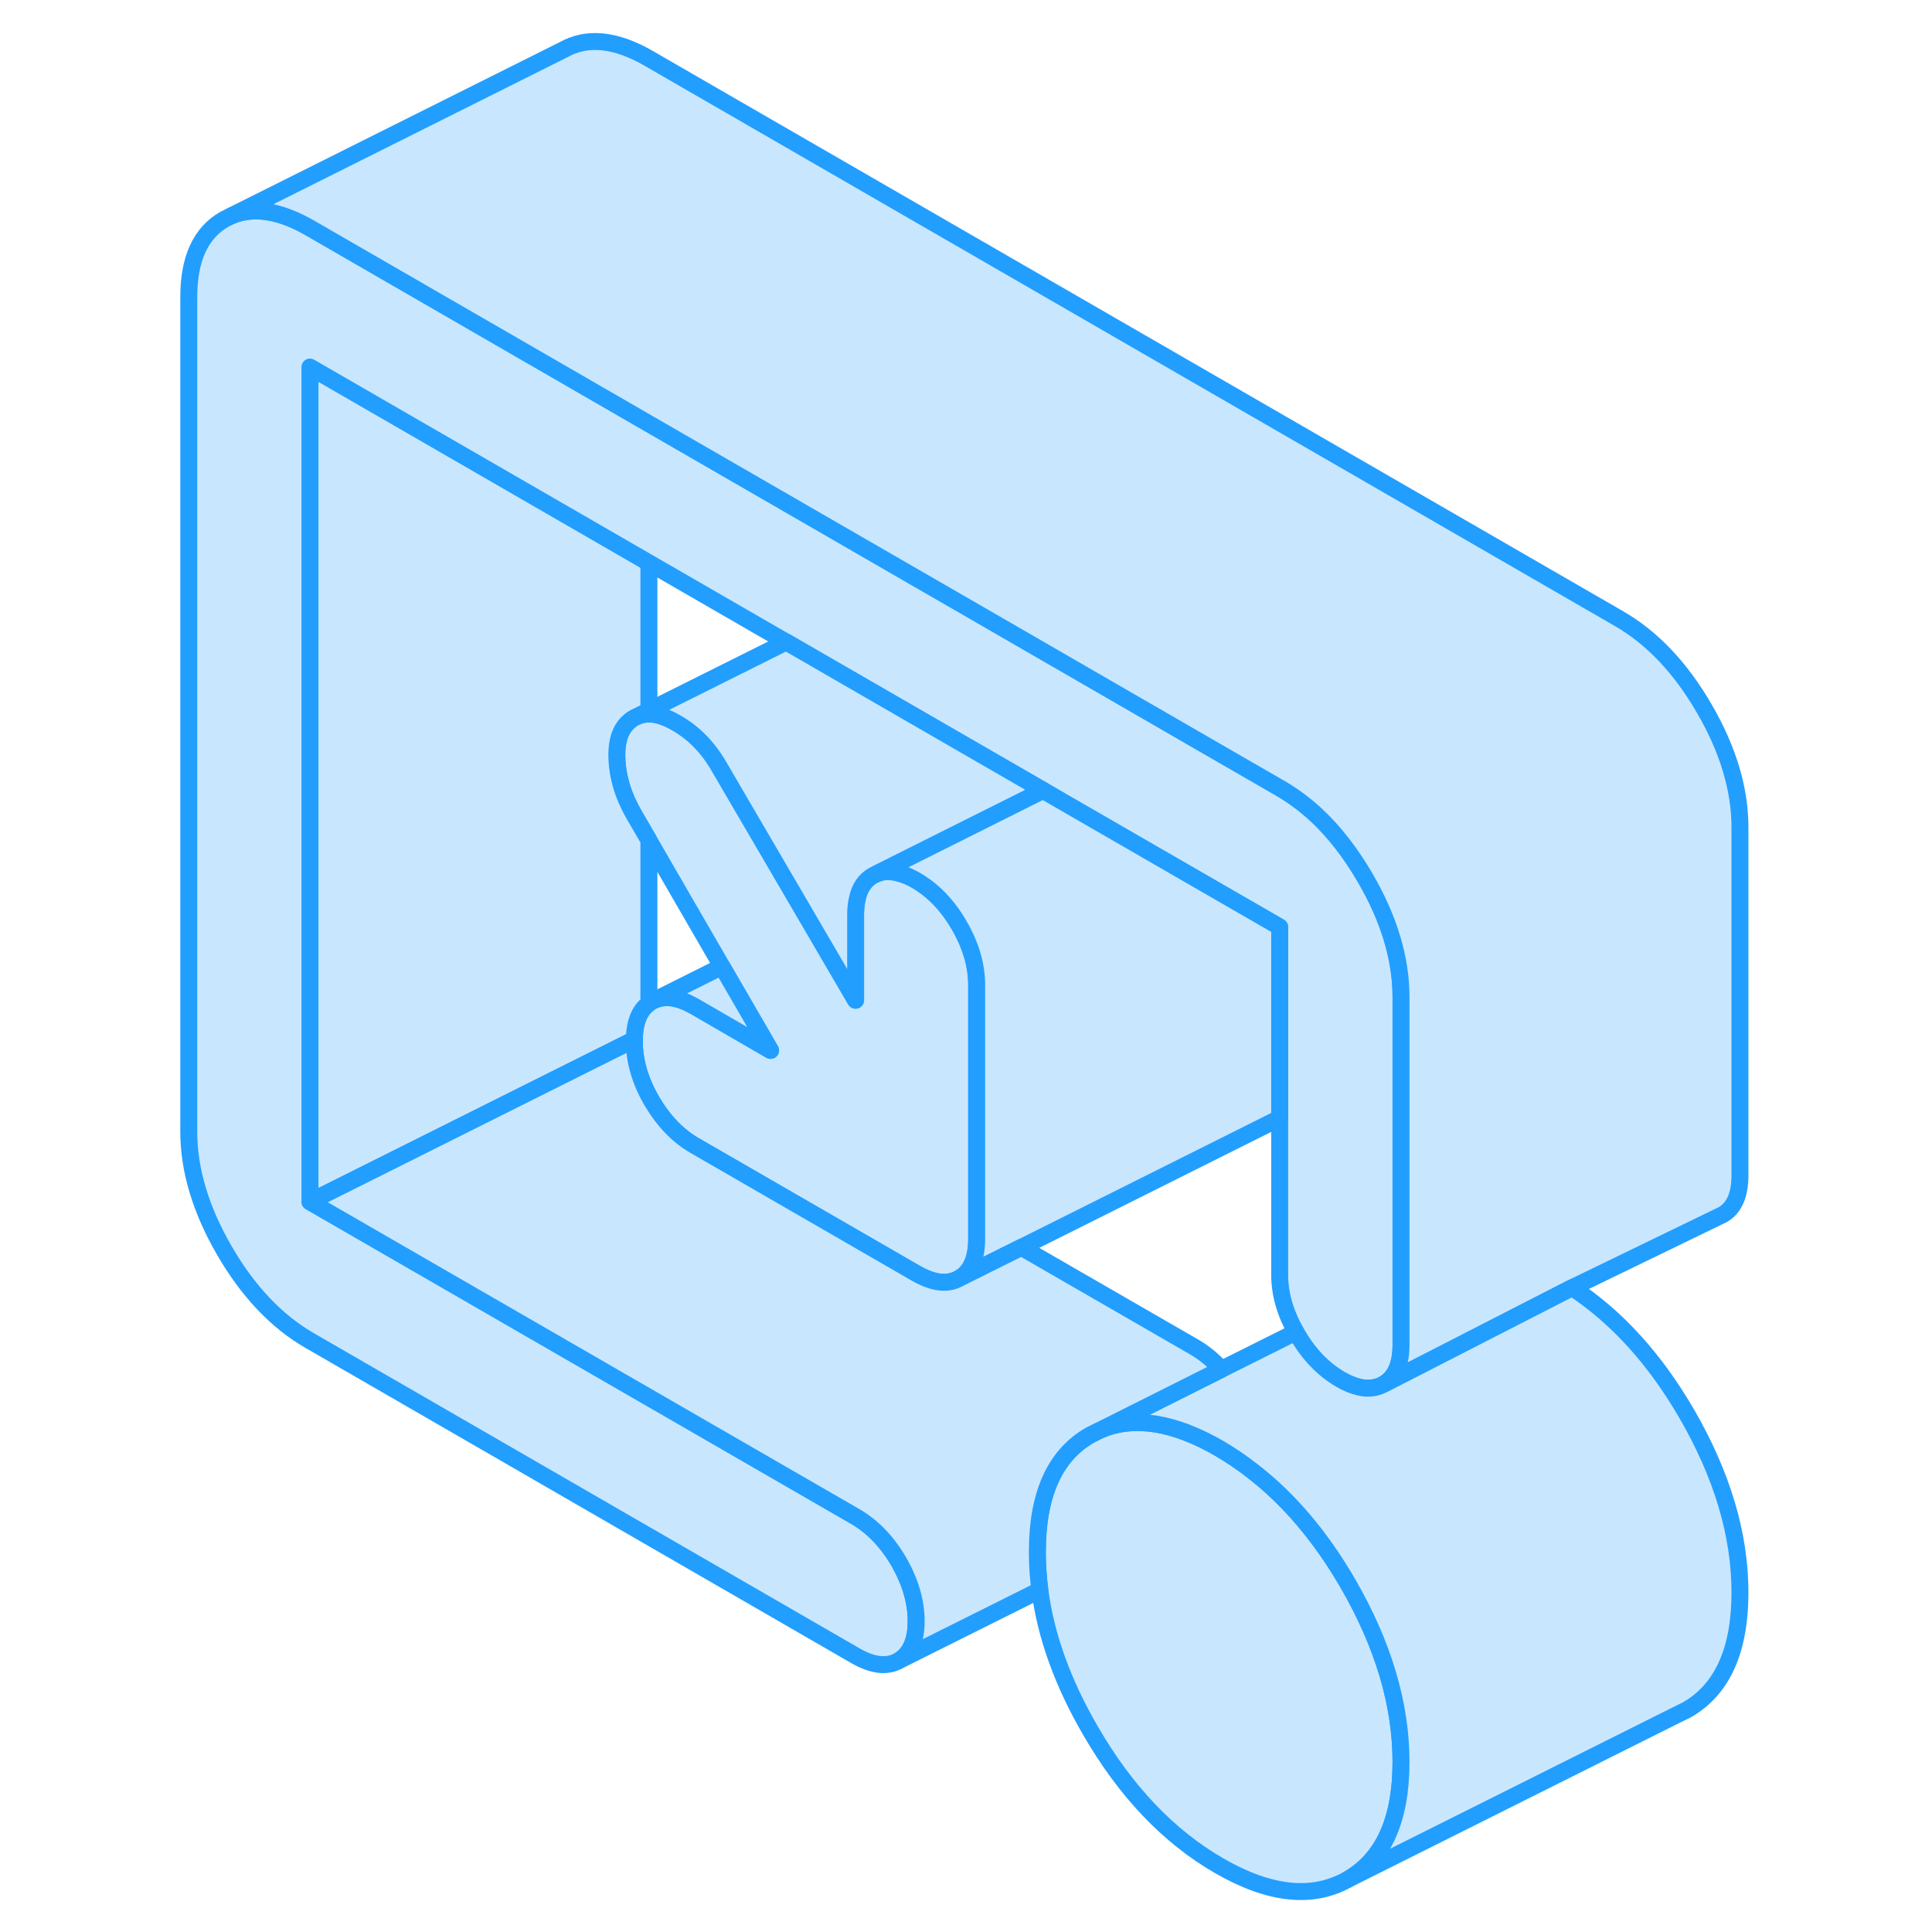 <svg width="48" height="48" viewBox="0 0 96 114" fill="#c8e7ff" xmlns="http://www.w3.org/2000/svg" stroke-width="1px" stroke-linecap="round" stroke-linejoin="round"><path d="M48.628 58.12V73.1C48.628 74.26 48.288 75.04 47.598 75.43C46.918 75.82 46.068 75.72 45.058 75.14L31.998 67.6C30.988 67.02 30.138 66.13 29.448 64.95C28.768 63.77 28.428 62.6 28.428 61.43V61.34C28.448 60.32 28.728 59.61 29.288 59.21C29.338 59.17 29.388 59.13 29.448 59.1L29.658 59C30.308 58.73 31.088 58.87 31.998 59.39L36.468 61.98L33.598 57.03L29.288 49.58L28.428 48.1C27.768 46.96 27.428 45.83 27.398 44.68C27.368 43.53 27.708 42.76 28.428 42.35L28.618 42.26C28.828 42.17 29.048 42.13 29.288 42.13C29.768 42.13 30.308 42.31 30.928 42.67C31.938 43.25 32.778 44.11 33.428 45.24L38.798 54.43L41.478 59.02V53.99C41.478 53.64 41.508 53.32 41.578 53.04C41.718 52.38 42.028 51.93 42.508 51.66L42.718 51.56C43.198 51.36 43.748 51.39 44.378 51.63H44.388C44.608 51.71 44.818 51.81 45.058 51.95C46.068 52.54 46.918 53.42 47.598 54.6C48.288 55.79 48.628 56.96 48.628 58.12Z" stroke="#229EFF" stroke-linejoin="round"/><path d="M28.629 42.26C28.839 42.17 29.059 42.13 29.299 42.13V41.92L28.629 42.26Z" stroke="#229EFF" stroke-linejoin="round"/><path d="M27.399 44.68C27.429 45.83 27.769 46.96 28.429 48.1L29.289 49.58V59.21C28.729 59.61 28.449 60.32 28.429 61.34L24.089 63.51L9.289 70.91V21.66L22.139 29.08L29.289 33.21V41.92L28.619 42.26L28.429 42.35C27.709 42.76 27.369 43.53 27.399 44.68Z" stroke="#229EFF" stroke-linejoin="round"/><path d="M73.669 58.83V79.35C73.669 80.06 73.539 80.64 73.279 81.06C73.119 81.32 72.899 81.53 72.639 81.68C72.499 81.76 72.359 81.81 72.209 81.85C71.609 82.01 70.899 81.86 70.089 81.39C69.079 80.8 68.229 79.92 67.539 78.73C67.509 78.69 67.489 78.64 67.469 78.6C66.829 77.46 66.509 76.34 66.509 75.22V54.7L53.789 47.36L52.549 46.64L37.379 37.88L29.289 33.21L22.139 29.08L9.289 21.66V70.91L41.479 89.49C42.489 90.08 43.339 90.96 44.029 92.14C44.709 93.32 45.059 94.5 45.059 95.66C45.059 96.82 44.709 97.6 44.029 97.99C43.339 98.38 42.489 98.28 41.479 97.7L9.289 79.11C7.319 77.98 5.639 76.2 4.239 73.79C2.839 71.37 2.139 69.03 2.139 66.78V17.53C2.139 15.27 2.839 13.74 4.239 12.94L4.679 12.72C5.989 12.19 7.519 12.43 9.289 13.45L22.139 20.87L29.289 25L44.999 34.07L47.479 35.5L56.689 40.82L60.169 42.83L61.499 43.6L66.509 46.49C67.259 46.92 67.959 47.44 68.629 48.05C69.719 49.06 70.699 50.32 71.569 51.82C72.969 54.23 73.669 56.57 73.669 58.83Z" stroke="#229EFF" stroke-linejoin="round"/><path d="M73.669 103.97C73.669 107.39 72.619 109.7 70.539 110.89C68.449 112.07 65.919 111.81 62.939 110.09C59.959 108.37 57.419 105.71 55.339 102.11C53.709 99.3 52.709 96.54 52.359 93.83C52.259 93.08 52.209 92.33 52.209 91.58C52.209 88.16 53.249 85.86 55.339 84.67L55.819 84.43L55.989 84.35C57.949 83.55 60.269 83.92 62.939 85.46C63.619 85.86 64.279 86.3 64.909 86.79C67.049 88.45 68.929 90.66 70.539 93.44C72.619 97.04 73.669 100.55 73.669 103.97Z" stroke="#229EFF" stroke-linejoin="round"/><path d="M93.668 48.83V69.35C93.668 70.51 93.328 71.29 92.638 71.68L92.428 71.78L83.768 75.98L72.688 81.66C72.688 81.66 72.658 81.67 72.638 81.68C72.898 81.53 73.118 81.32 73.278 81.06C73.538 80.64 73.668 80.06 73.668 79.35V58.83C73.668 56.57 72.968 54.23 71.568 51.82C70.698 50.32 69.718 49.06 68.628 48.05C67.958 47.44 67.258 46.92 66.508 46.49L61.498 43.6L60.168 42.83L56.688 40.82L47.478 35.5L44.998 34.07L29.288 25L22.138 20.87L9.288 13.45C7.518 12.43 5.988 12.19 4.678 12.72L24.238 2.94C25.638 2.15 27.318 2.31 29.288 3.45L86.508 36.49C88.478 37.62 90.168 39.4 91.568 41.82C92.968 44.23 93.668 46.57 93.668 48.83Z" stroke="#229EFF" stroke-linejoin="round"/><path d="M36.468 61.98L31.998 59.39C31.088 58.87 30.308 58.73 29.658 59L33.598 57.03L36.468 61.98Z" stroke="#229EFF" stroke-linejoin="round"/><path d="M52.559 46.64L42.729 51.56L42.519 51.66C42.039 51.93 41.729 52.38 41.589 53.03C41.519 53.32 41.489 53.64 41.489 53.99V59.02L38.809 54.43L33.439 45.24C32.789 44.11 31.949 43.25 30.939 42.67C30.319 42.31 29.779 42.13 29.299 42.13V41.92L37.389 37.88L52.559 46.64Z" stroke="#229EFF" stroke-linejoin="round"/><path d="M93.668 93.97C93.668 97.39 92.618 99.7 90.538 100.89L89.888 101.21L70.538 110.89C72.618 109.7 73.668 107.39 73.668 103.97C73.668 100.55 72.618 97.04 70.538 93.44C68.928 90.66 67.048 88.45 64.908 86.8C64.278 86.3 63.618 85.86 62.938 85.46C60.268 83.92 57.948 83.55 55.988 84.35L63.068 80.8L67.468 78.6C67.468 78.6 67.508 78.69 67.538 78.73C68.228 79.92 69.078 80.8 70.088 81.39C70.898 81.86 71.608 82.01 72.208 81.85C72.358 81.81 72.498 81.76 72.638 81.68C72.658 81.67 72.678 81.66 72.688 81.66L83.768 75.98C86.388 77.7 88.648 80.18 90.538 83.44C92.618 87.04 93.668 90.55 93.668 93.97Z" stroke="#229EFF" stroke-linejoin="round"/><path d="M66.509 54.7V65.98L51.269 73.6L47.599 75.43C48.289 75.04 48.629 74.26 48.629 73.1V58.12C48.629 56.96 48.289 55.79 47.599 54.6C46.919 53.42 46.069 52.54 45.059 51.95C44.819 51.81 44.609 51.71 44.389 51.63H44.379C43.749 51.39 43.199 51.36 42.719 51.56L52.549 46.64L53.789 47.36L66.509 54.7Z" stroke="#229EFF" stroke-linejoin="round"/><path d="M63.069 80.8L55.989 84.35L55.819 84.43L55.339 84.67C53.249 85.86 52.209 88.16 52.209 91.58C52.209 92.33 52.259 93.08 52.359 93.83L44.029 97.99C44.709 97.6 45.059 96.82 45.059 95.66C45.059 94.5 44.709 93.32 44.029 92.14C43.339 90.96 42.489 90.08 41.479 89.49L9.289 70.91L24.089 63.51L28.429 61.34V61.43C28.429 62.6 28.769 63.77 29.449 64.95C30.139 66.13 30.989 67.02 31.999 67.6L45.059 75.14C46.069 75.72 46.919 75.82 47.599 75.43L51.269 73.6L61.479 79.49C62.059 79.83 62.589 80.26 63.069 80.8Z" stroke="#229EFF" stroke-linejoin="round"/></svg>
